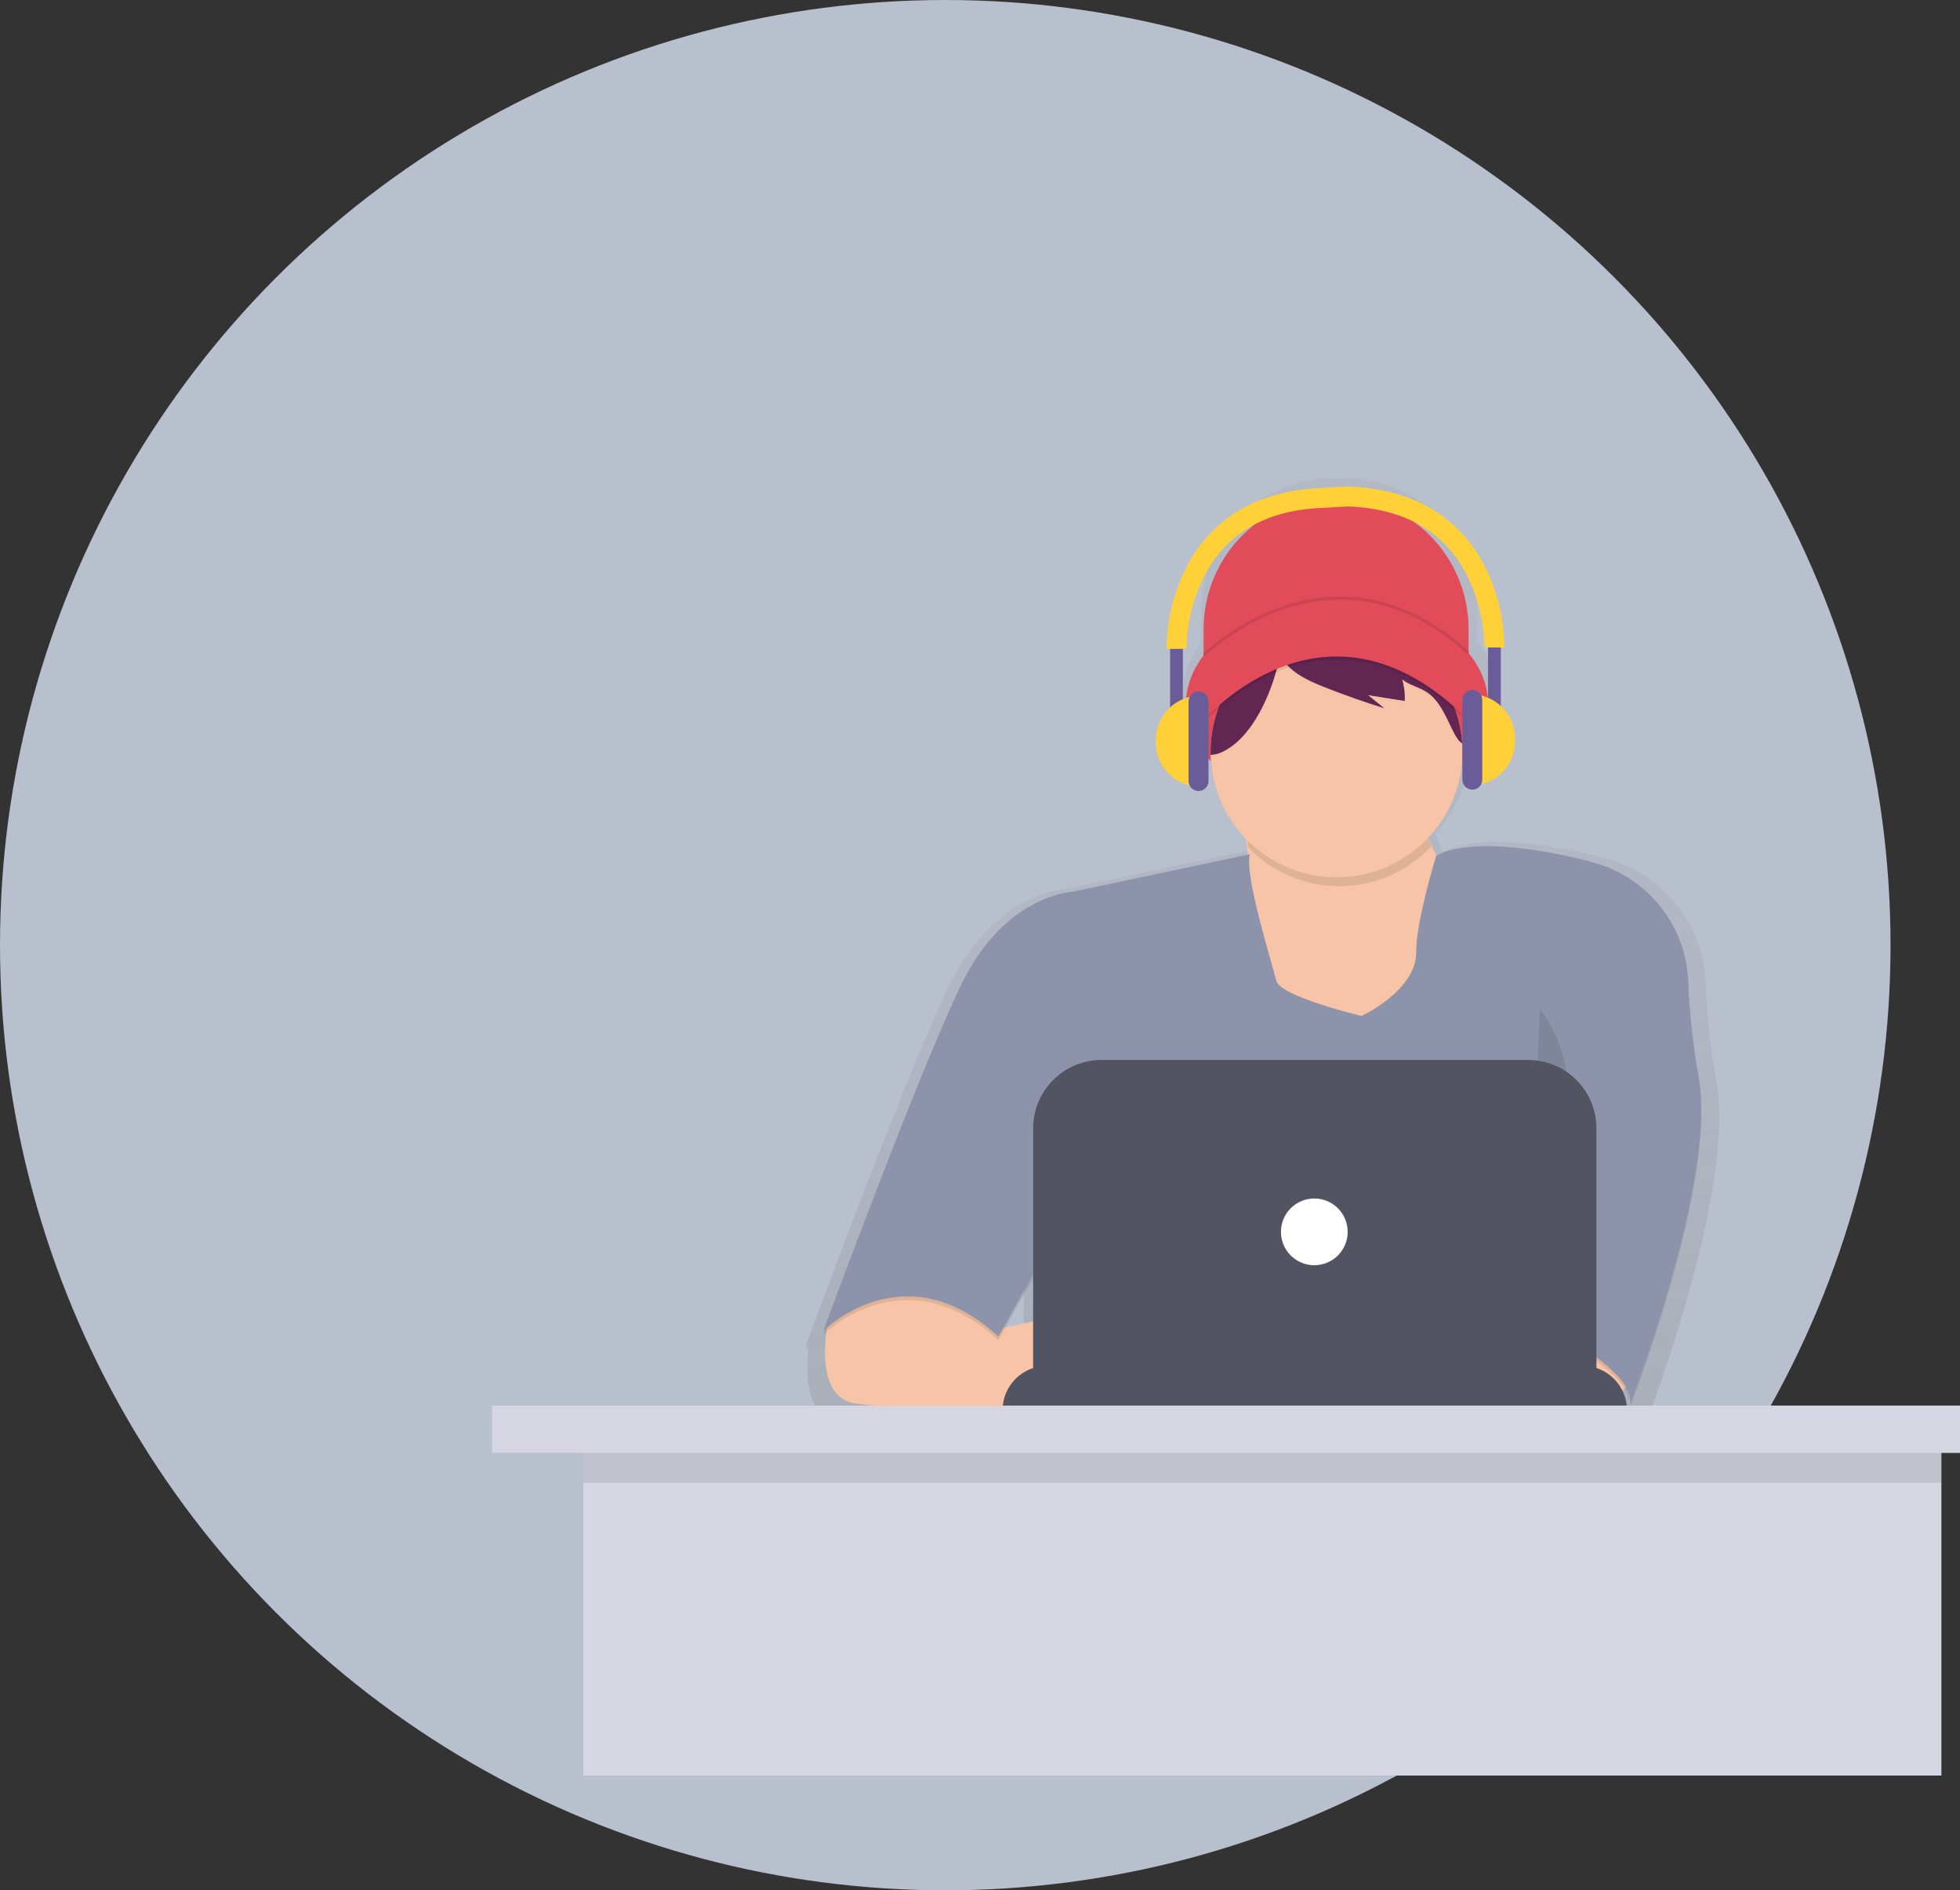 <svg width="649" height="626" viewBox="0 0 649 626" fill="none" xmlns="http://www.w3.org/2000/svg">
<rect x="0" y="0" width="649" height="626" fill="#333333" stroke="none"/>
<circle cx="313" cy="313" r="313" fill="#D6E0F0" fill-opacity="0.81"/>
<path d="M568.341 358.112C566.387 347.232 565.188 336.228 564.754 325.182C564.368 316.084 561.178 307.329 555.622 300.116C550.066 292.903 542.416 287.586 533.72 284.894C530.55 283.918 527.061 283.006 523.207 282.188C489.422 275.01 479.158 281.276 477.991 282.101C477.003 280.304 476.144 278.439 475.42 276.52C475.362 276.323 475.309 276.125 475.251 275.94C481.938 268.807 486.012 259.618 486.809 249.872C492.446 244.159 495.737 237.26 495.737 229.833C495.737 223.445 493.299 217.453 489.033 212.267V202.175C489.033 190.537 484.411 179.375 476.184 171.145C467.957 162.916 456.799 158.292 445.164 158.292H441.605C435.844 158.292 430.14 159.428 424.818 161.633C419.495 163.838 414.659 167.07 410.585 171.145C406.512 175.22 403.281 180.058 401.076 185.382C398.871 190.706 397.737 196.412 397.737 202.175V213.051C393.865 218.051 391.67 223.759 391.67 229.821C391.67 237.092 394.828 243.851 400.25 249.495C400.991 259.598 405.252 269.121 412.29 276.404C412.528 278.053 412.772 279.824 413.01 281.694L352.579 294.463C352.579 294.463 329.278 295.422 314.266 326.401C301.57 352.642 276.307 420.06 268.824 440.129C267.471 443.764 266.705 445.848 266.705 445.848C266.705 445.848 266.955 445.599 267.425 445.169L266.705 447.126C266.705 447.126 267.071 446.754 267.767 446.144C266.711 454.541 266.56 468.96 277.555 470.754C286.773 472.258 310.527 472.879 328.471 473.129H329.713C341.608 473.286 350.658 473.286 350.658 473.286V473.129H543.641V471.149C543.643 469.353 543.281 467.575 542.578 465.923L542.845 465.597C543.878 466.961 544.565 468.555 544.848 470.243C544.826 470.407 544.795 470.57 544.755 470.731L544.871 470.435C544.917 470.962 544.877 471.493 544.755 472.008C544.755 472.008 569.514 408.197 569.247 370.092C569.318 366.079 569.015 362.069 568.341 358.112ZM414.014 290.317C413.694 288.497 413.489 286.658 413.399 284.812C413.399 284.812 413.399 284.778 413.399 284.76C413.613 286.554 413.822 288.413 414.014 290.317ZM339.001 427.382V442.591L329.481 444.629L339.001 427.382Z" fill="url(#paint0_linear)"/>
<path d="M442.406 164.43C454.041 164.43 465.199 169.053 473.426 177.283C481.653 185.513 486.275 196.674 486.275 208.313V227.034H398.537V208.313C398.537 196.674 403.159 185.513 411.386 177.283C419.613 169.053 430.771 164.43 442.406 164.43Z" fill="#E14B5A"/>
<path d="M442.714 267.543C470.33 267.543 492.718 252.154 492.718 233.172C492.718 214.189 470.33 198.801 442.714 198.801C415.097 198.801 392.709 214.189 392.709 233.172C392.709 252.154 415.097 267.543 442.714 267.543Z" fill="#E14B5A"/>
<path d="M410.658 266.468C410.658 266.468 421.107 321.093 410.658 335.825C400.209 350.557 442.586 356.388 442.586 356.388L486.449 340.43L492.585 301.147C492.585 301.147 465.882 286.107 471.414 255.726L410.658 266.468Z" fill="#F7C4A7"/>
<path d="M540.122 450.604C540.122 450.604 542.885 462.572 527.85 464.72C518.973 466.027 509.945 465.919 501.101 464.401L497.786 434.339H532.762L540.122 450.604Z" fill="#F7C4A7"/>
<path d="M274.635 435.285C274.635 435.285 267.994 462.281 283.029 464.72C298.064 467.159 353.27 467.177 353.27 467.177V435.239L328.274 440.581L304.81 418.074L274.635 435.285Z" fill="#F7C4A7"/>
<path opacity="0.1" d="M413.886 284.115L355.133 296.542C355.133 296.542 332.737 297.465 318.317 327.231C303.898 356.997 272.603 442.01 272.603 442.01C272.603 442.01 299.306 415.002 330.589 443.85L351.453 406.106L346.849 465.951H508.508V437.713C508.508 437.713 542.253 455.818 539.803 465.945C539.803 465.945 568.683 391.513 562.443 357.688C560.564 347.231 559.412 336.657 558.995 326.041C558.626 317.297 555.561 308.882 550.221 301.951C544.881 295.019 537.527 289.91 529.168 287.326C526.126 286.392 522.783 285.515 519.067 284.731C484.4 277.368 475.53 284.731 475.53 284.731C475.53 284.731 468.813 306.588 468.935 316.494C469.086 329.229 450.835 337.672 450.835 337.672C450.835 337.672 423.836 331.226 422.611 326.012C421.386 320.797 411.726 290.253 413.886 284.115Z" fill="black"/>
<path d="M413.886 282.89L355.133 295.317C355.133 295.317 332.737 296.24 318.317 326.006C303.898 355.772 272.597 440.796 272.597 440.796C272.597 440.796 299.3 413.788 330.583 442.637L351.447 404.892L346.843 464.72H508.508V436.487C508.508 436.487 542.253 454.593 539.803 464.72C539.803 464.72 568.683 390.288 562.443 356.463C560.564 346.006 559.412 335.432 558.995 324.816C558.626 316.072 555.561 307.657 550.221 300.725C544.881 293.794 537.527 288.685 529.168 286.101C526.126 285.166 522.783 284.29 519.067 283.506C484.4 276.143 475.53 283.506 475.53 283.506C475.53 283.506 468.813 305.363 468.935 315.269C469.086 328.004 450.835 336.447 450.835 336.447C450.835 336.447 423.836 330.001 422.611 324.787C421.386 319.572 411.726 289.028 413.886 282.89Z" fill="#8D93AB"/>
<path opacity="0.1" d="M473.921 280.283C471.453 273.293 470.9 265.771 472.319 258.495L411.563 269.232C411.563 269.232 412.44 273.825 413.433 280.707C417.358 284.781 422.071 288.015 427.285 290.21C432.499 292.406 438.105 293.517 443.762 293.478C449.419 293.438 455.009 292.248 460.192 289.98C465.374 287.711 470.042 284.412 473.91 280.283H473.921Z" fill="black"/>
<path d="M484.284 248.978C484.236 259.929 479.888 270.423 472.177 278.196C464.466 285.97 454.009 290.4 443.062 290.533C432.116 290.666 421.555 286.489 413.658 278.905C405.761 271.32 401.16 260.935 400.848 249.988C400.848 249.652 400.848 249.315 400.848 248.978C400.846 241.163 403.037 233.505 407.172 226.874C411.307 220.243 417.219 214.907 424.236 211.472C425.486 210.86 426.771 210.31 428.091 209.822C434.955 207.298 442.358 206.61 449.569 207.825C458.812 209.399 467.254 214.043 473.532 221.008C479.811 227.972 483.56 236.85 484.173 246.208C484.247 247.126 484.284 248.049 484.284 248.978Z" fill="#F7C4A7"/>
<g opacity="0.1">
<path opacity="0.1" d="M428.027 210.804L428.085 210.769C426.765 211.257 425.48 211.806 424.23 212.418C417.213 215.853 411.301 221.19 407.166 227.82C403.031 234.451 400.84 242.11 400.842 249.924C400.842 250.261 400.842 250.598 400.842 250.935C402.139 250.9 403.415 250.593 404.586 250.035C414.756 245.285 420.84 230.756 423.255 220.623C424.126 216.994 424.944 212.906 428.027 210.804Z" fill="black"/>
<path opacity="0.1" d="M459.961 211.971C456.658 210.453 453.17 209.377 449.587 208.771C452.526 209.448 455.15 211.097 457.035 213.452C457.958 214.708 458.725 216.073 459.316 217.516C453.763 215.088 447.75 213.895 441.691 214.02C435.632 214.146 429.672 215.586 424.225 218.242C426.843 223.985 434.964 227.115 440.386 229.211C446.323 231.503 452.321 233.599 458.382 235.5L453.018 231.145L465.133 233.073C465.263 230.661 464.976 228.245 464.285 225.931C466.607 227.8 469.684 228.427 472.203 229.995C476.923 232.974 478.891 238.706 481.462 243.67C482.142 244.983 482.943 246.324 484.168 247.155C483.672 239.653 481.162 232.425 476.901 226.233C472.641 220.04 466.788 215.113 459.961 211.971Z" fill="black"/>
</g>
<path d="M428.027 209.857L428.085 209.822C426.765 210.31 425.48 210.86 424.23 211.471C417.213 214.907 411.301 220.243 407.166 226.874C403.031 233.504 400.84 241.163 400.842 248.978C400.842 249.315 400.842 249.652 400.842 249.988C402.139 249.953 403.415 249.647 404.586 249.088C414.756 244.338 420.84 229.809 423.255 219.677C424.126 216.07 424.944 211.965 428.027 209.857Z" fill="#632652"/>
<path d="M459.961 211.03C456.658 209.513 453.17 208.437 449.587 207.831C452.526 208.507 455.15 210.156 457.035 212.511C457.958 213.767 458.725 215.133 459.316 216.576C453.763 214.147 447.75 212.954 441.691 213.08C435.632 213.205 429.672 214.645 424.225 217.302C426.843 223.045 434.964 226.174 440.386 228.271C446.323 230.562 452.321 232.659 458.382 234.56L453.018 230.204L465.133 232.132C465.263 229.72 464.976 227.304 464.285 224.99C466.607 226.86 469.684 227.487 472.203 229.055C476.923 232.034 478.891 237.765 481.462 242.73C482.142 244.042 482.943 245.384 484.168 246.214C483.672 238.713 481.162 231.484 476.901 225.292C472.641 219.099 466.788 214.172 459.961 211.03Z" fill="#632652"/>
<path opacity="0.1" d="M396.082 242.097C396.082 242.097 439.039 188.674 488.736 242.097L484.441 230.129C484.441 230.129 461.122 196.066 444.56 203.417C427.998 210.769 411.732 216.001 411.732 216.001L396.082 242.097Z" fill="black"/>
<path d="M396.082 241.15C396.082 241.15 439.039 187.727 488.736 241.15L484.441 229.182C484.441 229.182 461.122 195.119 444.56 202.471C427.998 209.822 411.732 215.054 411.732 215.054L396.082 241.15Z" fill="#E14B5A"/>
<path opacity="0.1" d="M360.798 356.237C360.798 356.237 351.597 380.788 364.479 402.883C377.36 424.978 353.13 434.188 353.13 434.188" fill="black"/>
<path opacity="0.1" d="M509.901 334.141C509.901 334.141 525.853 354.396 515.422 372.501C504.99 390.607 505.605 434.188 505.605 434.188" fill="black"/>
<path d="M346.686 452.294H524.013C527.919 452.294 531.665 453.846 534.427 456.609C537.189 459.371 538.741 463.119 538.741 467.026H331.965C331.965 463.12 333.516 459.373 336.276 456.611C339.037 453.848 342.782 452.295 346.686 452.294Z" fill="#535461"/>
<path d="M364.729 351.016H505.977C508.95 351.016 511.894 351.602 514.641 352.74C517.388 353.878 519.883 355.546 521.986 357.649C524.088 359.752 525.756 362.249 526.893 364.996C528.031 367.744 528.617 370.689 528.617 373.663V455.667H342.089V373.663C342.089 367.657 344.474 361.896 348.72 357.649C352.966 353.402 358.724 351.016 364.729 351.016Z" fill="#535461"/>
<path d="M435.196 418.997C441.298 418.997 446.243 414.05 446.243 407.947C446.243 401.844 441.298 396.896 435.196 396.896C429.095 396.896 424.149 401.844 424.149 407.947C424.149 414.05 429.095 418.997 435.196 418.997Z" fill="white"/>
<path opacity="0.1" d="M398.537 217.058C398.537 217.058 440.751 174.853 486.28 216.285" stroke="black" stroke-miterlimit="10"/>
<path d="M496.945 214.369H492.707V238.404H496.945V214.369Z" fill="#6A5C99"/>
<path d="M487.053 229.92C490.926 229.92 494.641 231.459 497.38 234.199C500.119 236.939 501.658 240.655 501.658 244.53V245.471C501.658 249.346 500.119 253.062 497.38 255.802C494.641 258.541 490.926 260.081 487.053 260.081V229.92Z" fill="#FFD037"/>
<path d="M490.82 231.807C490.82 229.985 489.344 228.509 487.523 228.509C485.702 228.509 484.226 229.985 484.226 231.807V258.199C484.226 260.021 485.702 261.498 487.523 261.498C489.344 261.498 490.82 260.021 490.82 258.199V231.807Z" fill="#6A5C99"/>
<path d="M387.438 238.874H391.676V214.839H387.438V238.874Z" fill="#6A5C99"/>
<path d="M397.33 260.551C393.456 260.551 389.742 259.012 387.002 256.272C384.263 253.532 382.725 249.816 382.725 245.941V245C382.725 243.082 383.102 241.182 383.836 239.409C384.57 237.637 385.646 236.026 387.002 234.669C388.359 233.313 389.969 232.237 391.741 231.502C393.513 230.768 395.412 230.39 397.33 230.39V260.551Z" fill="#FFD037"/>
<path d="M393.563 258.664C393.563 260.485 395.039 261.962 396.86 261.962C398.681 261.962 400.157 260.485 400.157 258.664V232.272C400.157 230.45 398.681 228.973 396.86 228.973C395.039 228.973 393.563 230.45 393.563 232.272V258.664Z" fill="#6A5C99"/>
<path d="M492.208 188.679C486.467 176.741 473.962 162.305 447.01 161.149V161.114H446.685L437.135 161.567V161.614C410.362 162.845 397.916 177.228 392.193 189.127C388.38 197.193 386.357 205.988 386.26 214.909L389.557 214.828L392.854 214.752C392.997 206.81 394.823 198.988 398.212 191.804C405.48 176.868 418.855 168.93 437.96 168.193L446.406 167.722C465.522 168.454 478.903 176.404 486.165 191.333C489.56 198.52 491.39 206.346 491.534 214.294L494.832 214.369L498.129 214.45C498.034 205.534 496.014 196.743 492.208 188.679Z" fill="#FFD037"/>
<path d="M642.843 467.217H193.12V588H642.843V467.217Z" fill="#D6D6E3"/>
<path opacity="0.1" d="M642.843 475.347H193.12V491.025H642.843V475.347Z" fill="black"/>
<path d="M673 465.475H162.951V481.154H673V465.475Z" fill="#D6D6E3"/>
<defs>
<linearGradient id="paint0_linear" x1="417.979" y1="473.315" x2="417.979" y2="158.292" gradientUnits="userSpaceOnUse">
<stop stop-color="#808080" stop-opacity="0.25"/>
<stop offset="0.54" stop-color="#808080" stop-opacity="0.12"/>
<stop offset="1" stop-color="#808080" stop-opacity="0.1"/>
</linearGradient>
</defs>
</svg>

